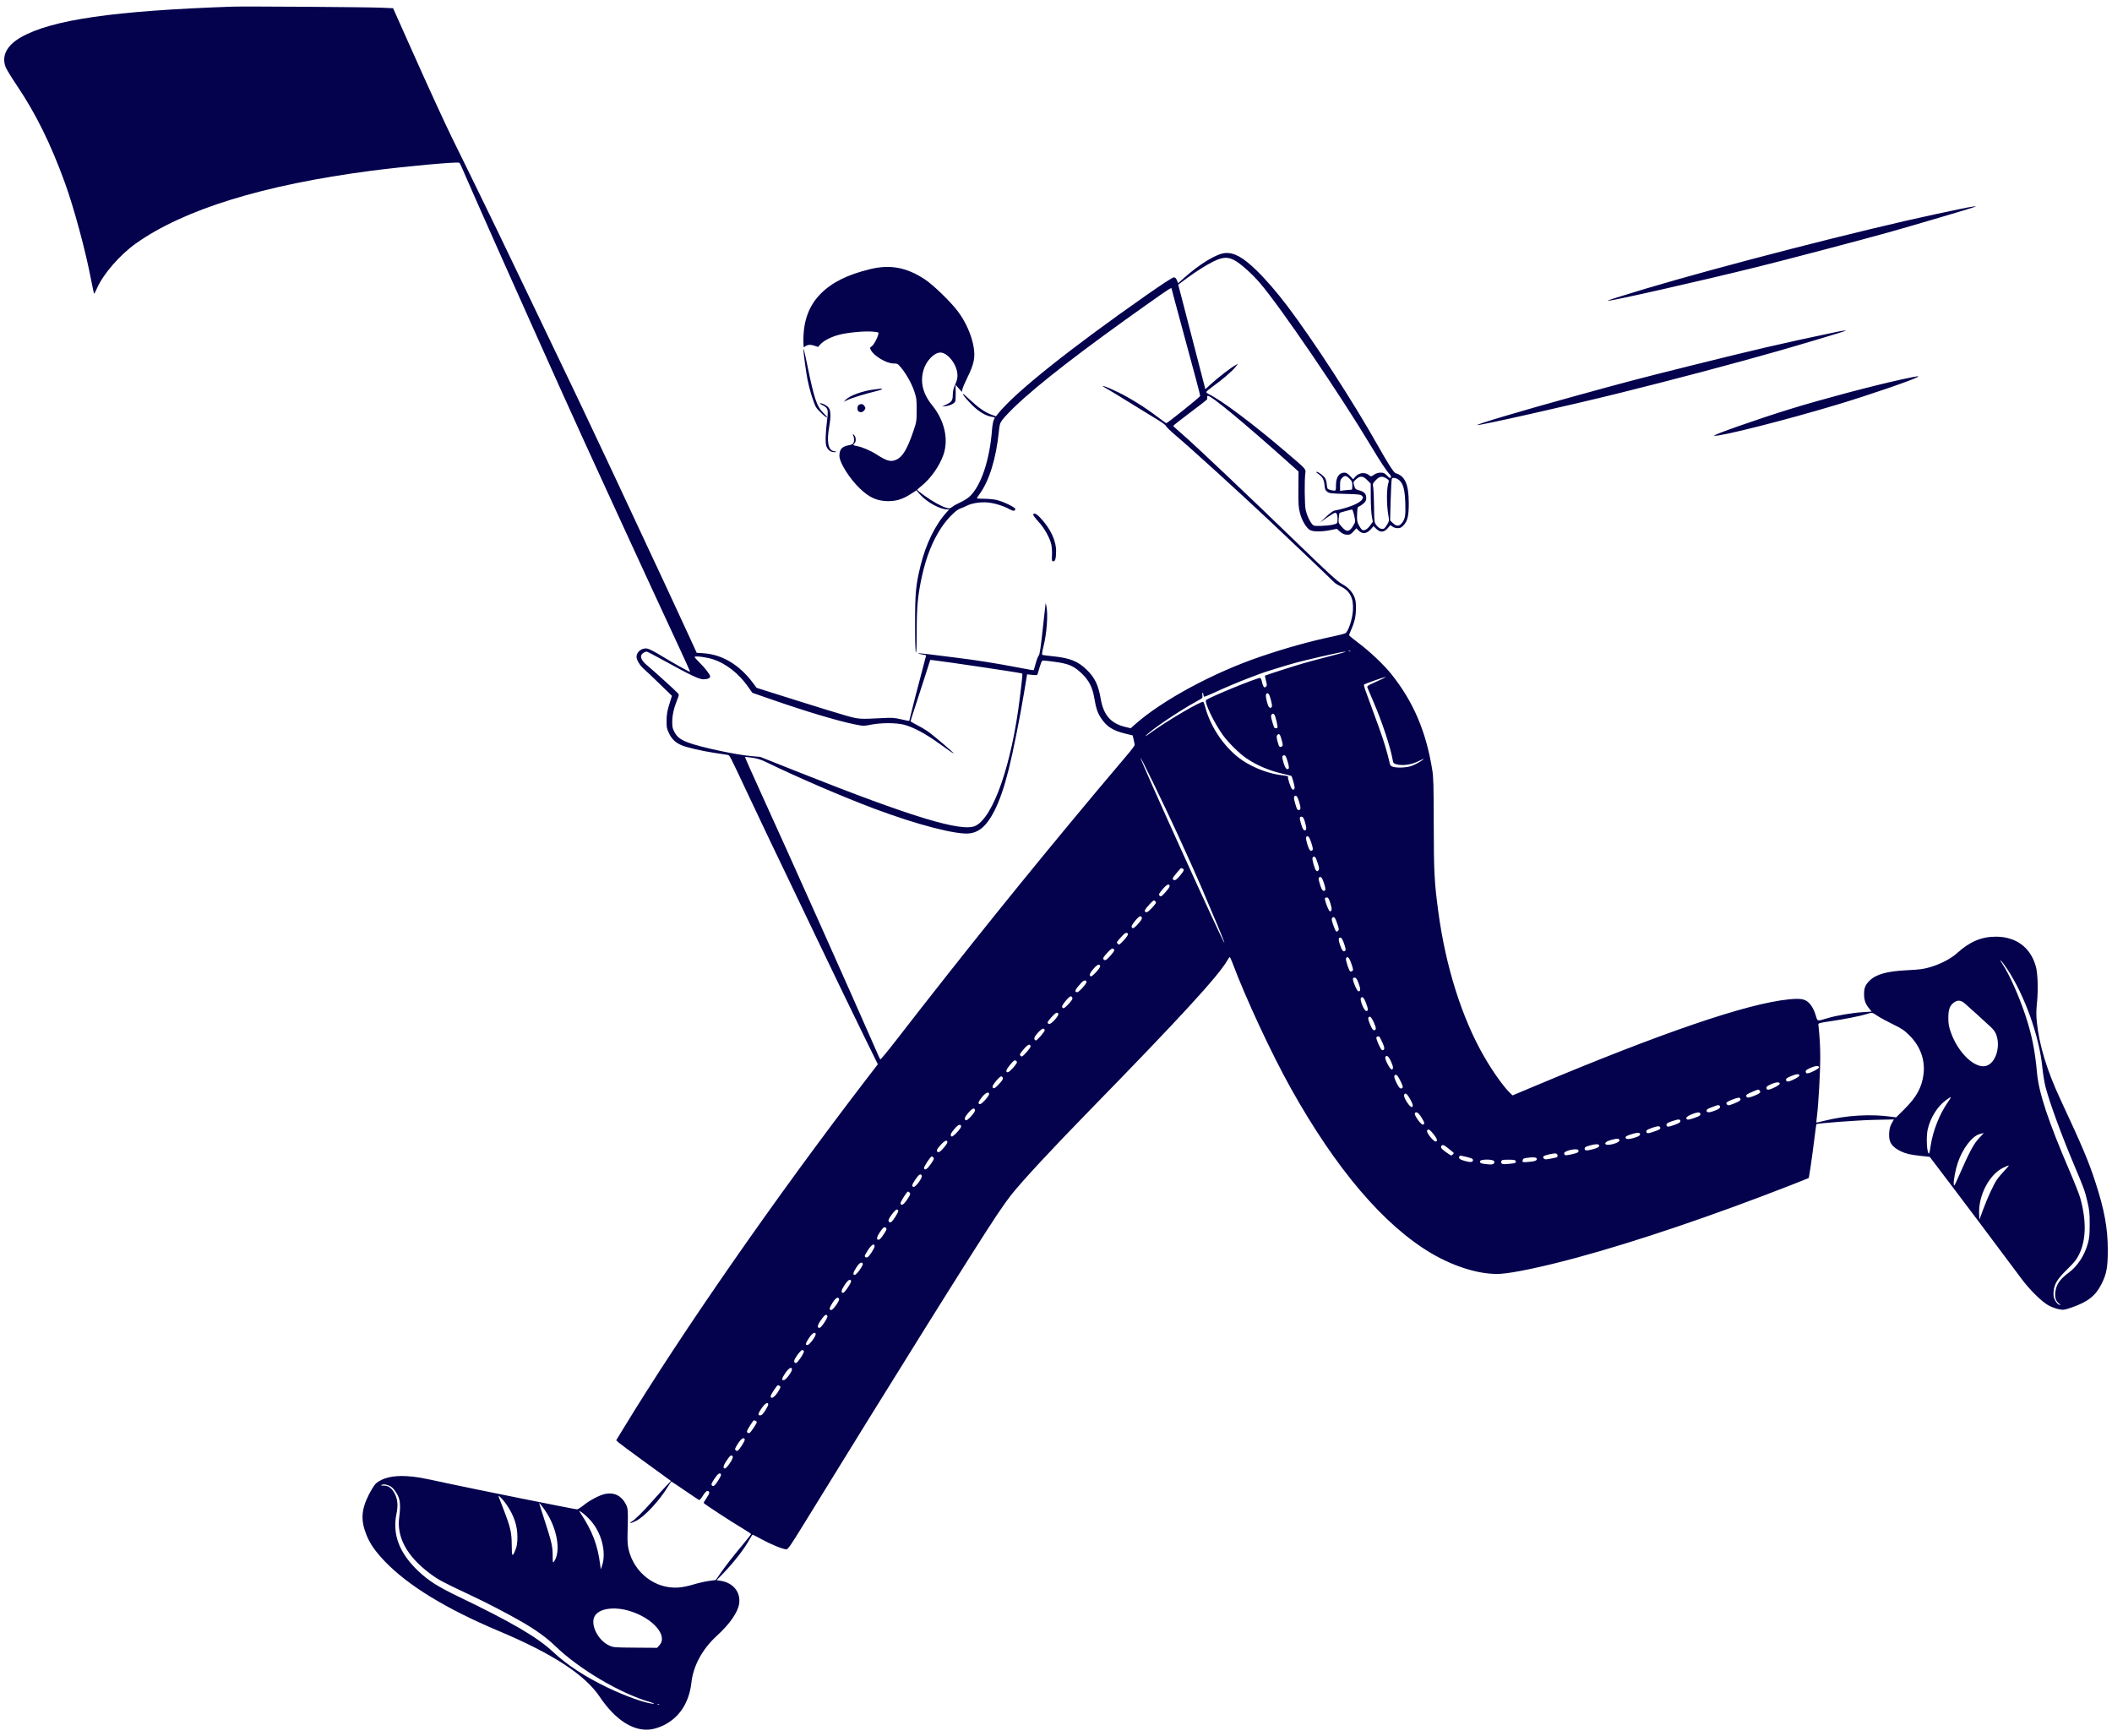 <svg width="208" height="171" viewBox="0 0 208 171" fill="none" xmlns="http://www.w3.org/2000/svg">
<path fill-rule="evenodd" clip-rule="evenodd" d="M22.889 0.655C11.226 1.058 5.074 1.949 2.063 3.669C0.66 4.471 0.129 5.514 0.56 6.621C0.642 6.831 1.127 7.624 1.638 8.382C3.525 11.182 4.984 14.134 6.385 17.986C7.277 20.439 8.424 24.677 8.96 27.501C9.109 28.286 9.25 28.929 9.274 28.929C9.298 28.929 9.423 28.688 9.552 28.392C10.162 26.993 11.803 25.102 13.374 23.985C18.1 20.628 25.916 18.211 36.53 16.823C39.869 16.387 45.042 15.914 45.228 16.029C45.269 16.054 45.357 16.206 45.424 16.367C45.651 16.911 47.879 21.955 49.215 24.946C54.746 37.333 56.524 41.276 59.447 47.636C60.179 49.229 61.185 51.419 61.682 52.504C62.94 55.25 65.608 61.024 66.905 63.808C67.502 65.092 67.979 66.154 67.965 66.168C67.925 66.209 66.248 65.273 65.065 64.549C64.454 64.176 63.897 63.893 63.729 63.87C63.199 63.798 62.688 64.203 62.688 64.695C62.688 64.996 63.044 65.578 63.42 65.892C63.572 66.019 64.254 66.665 64.936 67.328L66.177 68.532L66.007 69.067C65.706 70.013 65.651 70.312 65.647 71.025C65.644 71.656 65.669 71.777 65.905 72.257C66.176 72.807 66.538 73.146 67.12 73.397C67.621 73.613 69.144 73.967 70.342 74.146C70.985 74.242 71.584 74.335 71.674 74.352C71.864 74.388 71.866 74.393 73.525 77.929C74.753 80.545 76.516 84.245 78.338 88.027C78.87 89.133 79.624 90.708 80.012 91.527C80.4 92.345 81.052 93.703 81.46 94.544C81.869 95.385 82.539 96.779 82.95 97.642C83.361 98.504 84.318 100.472 85.075 102.013L86.453 104.816L85.3 106.318C76.392 117.926 67.221 131.115 61.372 140.728L60.686 141.854L60.942 142.082C61.083 142.208 62.05 142.928 63.091 143.683C64.133 144.439 65.232 145.237 65.534 145.459L66.084 145.861L65.608 146.352C65.347 146.622 64.75 147.277 64.283 147.808C63.357 148.861 62.514 149.696 62.218 149.853C62.115 149.908 62.051 149.974 62.076 149.999C62.101 150.024 62.351 149.932 62.631 149.794C63.475 149.379 64.928 147.818 65.791 146.398C65.952 146.134 66.102 145.917 66.123 145.917C66.144 145.917 66.749 146.32 67.467 146.812C68.184 147.305 68.808 147.721 68.852 147.738C68.896 147.755 69.037 147.604 69.164 147.402C69.467 146.922 69.596 146.799 69.74 146.855C69.923 146.925 69.884 147.094 69.577 147.549C69.422 147.779 69.295 147.991 69.295 148.019C69.295 148.087 71.977 149.842 73.102 150.511C73.578 150.794 73.968 151.053 73.968 151.088C73.968 151.122 73.614 151.575 73.181 152.094C72.157 153.324 71.427 154.262 70.912 155.009L70.496 155.613L69.795 155.709C69.409 155.761 68.731 155.917 68.288 156.055C67.819 156.201 67.21 156.325 66.831 156.352C64.553 156.516 62.471 154.936 61.911 152.62C61.817 152.228 61.786 151.799 61.804 151.107C61.865 148.704 61.857 148.567 61.622 148.118C61.198 147.309 60.47 146.954 59.607 147.134C59.046 147.251 58.094 147.75 57.476 148.249C57.202 148.471 56.907 148.653 56.821 148.653C56.618 148.653 46.464 146.612 43.997 146.076C41.405 145.512 41.022 145.445 40.047 145.384C38.723 145.302 37.672 145.55 37.028 146.097C36.894 146.211 36.58 146.709 36.322 147.216C35.574 148.69 35.514 149.734 36.092 151.178C36.444 152.054 36.97 152.808 37.914 153.79C40.208 156.175 43.942 158.455 49.126 160.637C54.411 162.862 57.595 164.933 59.046 167.09C60.634 169.452 62.462 170.598 64.186 170.313C64.482 170.264 64.982 170.101 65.297 169.951C66.893 169.19 67.869 167.71 68.094 165.711C68.28 164.052 69.174 162.407 70.595 161.11C71.884 159.933 72.679 158.783 72.797 157.922C72.952 156.798 72.189 155.87 70.962 155.69L70.575 155.633L71.168 155.02C72.304 153.843 73.318 152.534 73.849 151.561C73.973 151.333 74.097 151.147 74.126 151.147C74.155 151.147 74.575 151.364 75.06 151.629C75.965 152.124 77.142 152.598 77.456 152.593C77.601 152.591 77.9 152.158 79.08 150.24C87.877 135.939 96.003 122.929 98.162 119.688C98.648 118.957 99.307 118.034 99.626 117.636C100.758 116.221 103.607 113.152 107.282 109.388C116.248 100.205 119.995 96.124 120.879 94.578C120.978 94.405 121.083 94.263 121.112 94.263C121.142 94.263 121.264 94.525 121.384 94.846C122.667 98.278 125.204 103.731 127.102 107.136C131.55 115.115 136.295 120.69 140.985 123.447C143.314 124.815 145.898 125.577 147.799 125.456C149.075 125.374 152.051 124.742 155.299 123.862C161.18 122.268 168.741 119.707 176.408 116.71C177.338 116.347 178.111 116.039 178.124 116.027C178.168 115.987 178.455 114.035 178.661 112.372C178.773 111.469 178.874 110.723 178.885 110.715C179.012 110.625 182.981 110.329 184.526 110.295L186.521 110.251L186.306 110.635C186.146 110.919 186.081 111.169 186.053 111.596C185.997 112.481 186.294 112.945 187.204 113.39C187.685 113.625 188.158 113.734 189.151 113.84L190.047 113.935L192.003 116.509C193.66 118.691 196.353 122.278 199.133 126.006C199.932 127.077 201.129 128.242 201.789 128.591C202.053 128.731 202.49 128.889 202.759 128.941C203.224 129.032 203.284 129.024 204.007 128.777C205.605 128.232 206.384 127.622 206.967 126.459C207.472 125.45 207.587 124.82 207.586 123.067C207.584 120.975 207.247 119.14 206.369 116.443C205.688 114.349 205.088 112.93 202.894 108.222C201.585 105.413 200.825 102.908 200.598 100.654C200.528 99.963 200.532 99.532 200.615 98.719C200.741 97.487 200.69 95.88 200.504 95.201C199.987 93.317 198.556 92.248 196.553 92.252C195.145 92.254 193.992 92.742 192.763 93.854C192.125 94.432 191.096 94.965 190.024 95.273C189.437 95.442 189.021 95.496 187.848 95.554C185.825 95.653 184.759 95.951 184.11 96.6C183.696 97.014 183.583 97.298 183.583 97.923C183.583 98.523 183.727 98.904 184.136 99.389L184.338 99.63L183.487 99.685C182.406 99.754 180.88 100.012 179.995 100.275C178.901 100.599 179.011 100.629 178.805 99.947C178.687 99.555 178.513 99.207 178.305 98.943C177.873 98.397 177.459 98.297 176.174 98.425C172.064 98.835 163.719 101.685 151.087 106.993L148.969 107.882L148.762 107.69C148.13 107.105 147.029 105.566 146.15 104.038C143.969 100.247 142.372 95.187 141.649 89.778C141.26 86.864 141.21 85.912 141.202 81.188C141.195 77.283 141.175 76.564 141.051 75.797C140.444 72.038 139.192 69.108 137.041 66.411C136.302 65.484 134.918 64.171 133.784 63.321C133.277 62.94 132.862 62.6 132.862 62.565C132.862 62.529 132.948 62.306 133.052 62.068C133.417 61.242 133.538 60.705 133.539 59.906C133.541 59.282 133.507 59.066 133.358 58.731C133.137 58.236 132.729 57.822 132.154 57.509C131.732 57.278 130.693 56.327 127.787 53.509C123.087 48.953 117.588 43.746 116.412 42.74C115.939 42.335 115.549 41.977 115.546 41.945C115.543 41.913 116.274 41.336 117.171 40.664C118.069 39.991 118.831 39.402 118.864 39.355C118.898 39.307 118.911 39.205 118.892 39.127C118.873 39.048 118.904 38.986 118.963 38.986C119.325 38.986 122.652 41.748 127.207 45.83L127.885 46.437L127.873 48.163C127.862 49.663 127.882 49.972 128.025 50.526C128.221 51.287 128.679 52.045 129.047 52.221C129.38 52.381 130.193 52.377 131.012 52.212L131.663 52.081L131.88 52.282C132.183 52.565 132.404 52.665 132.726 52.665C132.948 52.665 133.063 52.6 133.292 52.346L133.581 52.027L133.819 52.265C134.193 52.639 134.627 52.571 135.052 52.073L135.268 51.82L135.539 52.081C135.937 52.465 136.304 52.448 136.665 52.027L136.935 51.712L137.134 51.864C137.25 51.953 137.465 52.018 137.646 52.019C137.901 52.021 138.008 51.968 138.228 51.736C138.624 51.317 138.743 50.813 138.742 49.572C138.74 47.697 138.383 46.88 137.446 46.602C137.266 46.549 136.712 45.685 135.667 43.831C133.222 39.494 129.363 33.55 126.748 30.096C125.75 28.777 124.637 27.492 123.737 26.62C122.402 25.326 121.533 24.85 120.643 24.924C119.804 24.993 118.155 25.995 116.611 27.373L116.029 27.892L115.91 27.606C115.82 27.391 115.742 27.32 115.597 27.32C115.476 27.32 114.474 27.971 112.914 29.062C105.375 34.339 100.01 38.619 98.328 40.7L98.082 41.005L97.627 40.835C96.99 40.597 96.348 40.148 95.475 39.329C94.888 38.778 94.757 38.685 94.88 38.903C94.966 39.056 95.326 39.476 95.68 39.836C96.356 40.521 97.065 40.953 97.67 41.05C98.02 41.106 98.013 41.095 97.866 41.384C97.805 41.504 97.73 41.927 97.699 42.325C97.469 45.336 96.6 47.903 95.464 48.927C95.282 49.091 94.894 49.333 94.601 49.465C94.308 49.596 93.948 49.795 93.799 49.907C93.548 50.096 93.505 50.103 93.195 50.013C92.697 49.867 91.805 49.369 91.02 48.797C90.636 48.518 90.325 48.269 90.327 48.244C90.329 48.219 90.512 48.054 90.733 47.877C91.65 47.143 92.522 45.911 92.91 44.8C93.444 43.27 93.023 41.414 91.802 39.912C90.872 38.767 90.594 37.597 90.967 36.392C91.239 35.511 92.015 34.722 92.61 34.722C93.343 34.722 94.258 35.912 94.295 36.911C94.307 37.232 94.253 37.466 94.076 37.859C93.905 38.239 93.84 38.514 93.835 38.872C93.826 39.454 93.739 39.584 93.183 39.847L92.78 40.037L93.111 40.004C93.558 39.959 94.01 39.733 94.08 39.522C94.111 39.426 94.13 39.023 94.122 38.624L94.107 37.9L94.419 38.249L94.731 38.599L94.784 38.33C94.813 38.182 95.034 37.663 95.276 37.176C95.938 35.84 96.067 35.182 95.878 34.113C95.676 32.978 95.091 31.668 94.339 30.671C93.603 29.695 91.891 28.038 91.055 27.494C89.259 26.323 87.656 26.029 85.688 26.509C83.45 27.056 81.938 27.809 80.821 28.934C79.687 30.075 79.124 31.575 79.124 33.454C79.124 34.219 79.132 34.257 79.265 34.142C79.494 33.943 79.803 33.911 80.2 34.047L80.572 34.173L80.766 33.945C81.068 33.589 81.755 33.221 82.534 32.997C83.38 32.754 85.199 32.58 86.002 32.666C86.544 32.724 86.549 32.727 86.497 32.936C86.392 33.355 86.044 33.985 85.848 34.113C85.658 34.237 85.654 34.256 85.768 34.475C86.078 35.074 87.305 35.799 88.009 35.799C88.378 35.799 88.419 35.821 88.725 36.187C89.251 36.814 89.799 37.795 90.049 38.558C90.263 39.208 90.282 39.363 90.278 40.394C90.274 41.495 90.267 41.543 89.946 42.486C89.341 44.268 88.868 45.037 88.222 45.295C87.692 45.507 87.343 45.407 86.311 44.749C85.709 44.365 84.858 44.005 84.363 43.926C84.014 43.87 83.969 43.81 84.159 43.653C84.308 43.53 84.313 43.099 84.168 42.909C84.024 42.719 83.932 42.73 84.036 42.924C84.14 43.119 84.143 43.458 84.041 43.648C83.995 43.734 83.828 43.814 83.63 43.846C82.928 43.958 82.669 44.24 82.669 44.892C82.669 45.557 83.656 47.129 84.697 48.122C85.582 48.967 86.289 49.304 87.271 49.351C88.163 49.394 88.836 49.204 89.664 48.674L90.255 48.297L90.613 48.706C91.26 49.445 92.582 50.17 93.28 50.17H93.484L93.211 50.472C92.096 51.705 91.176 53.597 90.654 55.734C90.193 57.619 90.122 58.375 90.122 61.41C90.121 63.139 90.151 64.192 90.202 64.243C90.256 64.296 90.283 63.593 90.283 62.134C90.284 59.722 90.392 58.608 90.804 56.728C91.222 54.826 91.853 53.249 92.716 51.951C93.288 51.092 94.152 50.221 94.569 50.086C94.737 50.031 95.038 49.903 95.237 49.8C95.715 49.555 96.59 49.422 97.292 49.489C97.942 49.55 98.89 49.844 99.399 50.142C99.763 50.355 99.991 50.35 99.991 50.129C99.991 49.972 98.859 49.42 98.181 49.247C97.917 49.18 97.364 49.124 96.953 49.124C96.541 49.124 96.204 49.102 96.204 49.075C96.204 49.047 96.327 48.857 96.476 48.652C97.426 47.352 98.108 45.141 98.371 42.504C98.443 41.788 98.476 41.681 98.738 41.325C98.896 41.111 99.441 40.535 99.95 40.047C102.255 37.834 106.575 34.494 113.092 29.888C115.103 28.467 115.379 28.288 115.379 28.408C115.379 28.441 115.799 30.011 116.312 31.897C117.777 37.283 118.199 38.871 118.199 38.999C118.199 39.092 114.972 41.682 114.857 41.682C114.842 41.682 114.437 41.386 113.956 41.024C112.705 40.082 111.309 39.212 110.102 38.621C108.962 38.063 108.079 37.783 108.962 38.259C109.221 38.399 110.29 39.049 111.338 39.702C112.386 40.356 113.595 41.099 114.025 41.354C114.467 41.616 114.816 41.878 114.83 41.958C114.844 42.035 115.327 42.497 115.903 42.984C117.353 44.209 122.011 48.448 125.126 51.377C127.43 53.545 131.198 57.135 131.369 57.326C131.457 57.424 131.724 57.597 131.964 57.71C132.941 58.172 133.314 58.867 133.244 60.099C133.195 60.959 132.801 62.173 132.51 62.356C132.416 62.415 131.867 62.561 131.291 62.68C129.153 63.12 126.619 63.825 124.12 64.677C119.471 66.262 114.459 68.972 111.777 71.35L111.359 71.721L110.87 71.607C109.414 71.268 108.683 70.444 108.404 68.825C108.168 67.46 107.831 66.756 107.044 65.981C106.184 65.133 105.365 64.802 103.731 64.64C103.179 64.585 102.692 64.519 102.649 64.492C102.6 64.462 102.645 64.15 102.765 63.676C103.091 62.391 103.228 60.532 103.057 59.705C103.02 59.528 102.984 59.401 102.976 59.423C102.969 59.445 102.842 60.578 102.696 61.94C102.496 63.79 102.397 64.451 102.303 64.555C102.233 64.632 102.097 64.984 102.001 65.338C101.904 65.691 101.815 65.993 101.801 66.007C101.788 66.022 101.112 65.905 100.3 65.748C98.161 65.335 96.159 65.016 94.23 64.781C93.3 64.667 92.075 64.514 91.509 64.441C90.944 64.368 90.461 64.327 90.437 64.352C90.413 64.376 90.577 64.42 90.801 64.451C91.025 64.482 91.209 64.531 91.208 64.56C91.207 64.589 90.94 65.609 90.615 66.826C90.289 68.042 89.92 69.473 89.794 70.004C89.668 70.535 89.557 70.981 89.547 70.996C89.537 71.012 89.182 70.944 88.756 70.845C88.062 70.685 87.866 70.673 86.837 70.727C84.687 70.84 84.581 70.833 83.384 70.501C82.781 70.333 80.538 69.644 78.401 68.97L74.516 67.745L74.158 67.265C72.823 65.478 71.145 64.468 69.296 64.339L68.612 64.291L67.82 62.561C66.867 60.478 64.42 55.223 62.707 51.578C62.02 50.118 61.268 48.507 61.036 47.998C60.803 47.489 60.242 46.294 59.789 45.343C59.336 44.391 58.61 42.852 58.176 41.923C57.742 40.994 57.108 39.654 56.766 38.946C56.425 38.238 55.61 36.536 54.956 35.165C54.301 33.793 52.904 30.878 51.851 28.688C50.798 26.497 49.511 23.818 48.991 22.733C48.471 21.649 47.476 19.604 46.781 18.188C46.086 16.771 45.029 14.617 44.433 13.4C43.837 12.183 42.306 8.852 41.031 5.998L38.713 0.808L37.468 0.756C36.066 0.697 24.071 0.614 22.889 0.655ZM193.125 20.564C192.527 20.691 191.421 20.926 190.668 21.085C183.617 22.58 169.409 26.232 161.987 28.457C159.526 29.195 158.305 29.584 158.341 29.62C158.442 29.721 167.507 27.669 173.145 26.27C175.973 25.569 183.367 23.621 185.991 22.886C188.229 22.26 194.186 20.501 194.535 20.364C194.796 20.262 194.061 20.366 193.125 20.564ZM121.581 25.636C122.166 25.947 123.335 26.992 124.094 27.883C126.132 30.274 131.95 38.811 134.957 43.822C135.955 45.484 136.521 46.344 136.859 46.711C136.988 46.852 137.022 46.949 136.972 47.03C136.913 47.125 136.844 47.09 136.609 46.848C136.362 46.595 136.266 46.55 135.971 46.55C135.731 46.55 135.53 46.613 135.321 46.755C135.043 46.943 135.007 46.949 134.878 46.833C134.479 46.472 133.833 46.531 133.47 46.962L133.267 47.203L132.956 46.876C132.73 46.639 132.58 46.55 132.409 46.55C131.877 46.55 131.573 47.003 131.573 47.793C131.573 48.292 131.563 48.32 131.383 48.32C131.279 48.32 131.084 48.282 130.95 48.235C130.725 48.157 130.703 48.114 130.669 47.708C130.647 47.441 130.569 47.181 130.471 47.049C130.28 46.791 129.827 46.469 129.656 46.469C129.589 46.469 129.655 46.551 129.801 46.65C130.236 46.946 130.4 47.233 130.445 47.774C130.479 48.193 130.518 48.288 130.712 48.432C130.919 48.586 131.077 48.605 132.462 48.642C133.779 48.676 134.004 48.701 134.127 48.825C134.258 48.955 134.26 48.986 134.147 49.187C133.936 49.563 132.737 50.046 131.409 50.288C131.297 50.309 130.935 50.581 130.604 50.892L130.002 51.46L130.686 50.977C131.063 50.712 131.433 50.494 131.509 50.494C131.666 50.492 131.762 50.861 131.72 51.301C131.695 51.562 131.672 51.58 131.25 51.678C131.007 51.734 130.485 51.786 130.091 51.795C129.421 51.809 129.365 51.797 129.217 51.614C128.951 51.286 128.697 50.719 128.588 50.211C128.482 49.712 128.459 47.321 128.554 46.62C128.613 46.182 128.697 46.275 126.618 44.494C123.44 41.772 120.281 39.404 119.045 38.817C118.912 38.754 118.803 38.662 118.803 38.611C118.803 38.561 119.093 38.313 119.447 38.06C120.335 37.426 121.327 36.576 121.652 36.172L121.923 35.835L121.675 35.963C121.299 36.157 119.924 37.216 119.28 37.807L118.709 38.331L117.81 34.857C117.316 32.946 116.715 30.629 116.474 29.708L116.036 28.034L116.831 27.443C117.268 27.118 117.945 26.655 118.335 26.415C120.089 25.331 120.723 25.179 121.581 25.636ZM180.718 32.723C175.397 33.842 173.012 34.395 166.377 36.049C161.382 37.294 160.199 37.605 154.897 39.068C149.811 40.472 145.322 41.807 145.493 41.864C145.697 41.931 154.663 39.912 159.564 38.694C164.901 37.368 170.853 35.79 175.176 34.555C177.398 33.92 181.715 32.627 181.758 32.584C181.825 32.517 181.475 32.564 180.718 32.723ZM79.124 34.448C79.124 34.754 79.397 36.745 79.53 37.406C79.727 38.389 80.109 39.628 80.354 40.084C80.52 40.391 81.46 41.255 81.46 41.1C81.46 41.063 81.28 40.855 81.06 40.639C80.441 40.029 80.181 39.25 79.521 36.032C79.235 34.635 79.124 34.192 79.124 34.448ZM187.244 37.377C184.367 38.008 179.491 39.304 176.327 40.278C173.211 41.237 168.576 42.865 168.823 42.914C169.366 43.023 175.891 41.37 181 39.831C184.033 38.917 188.302 37.452 188.835 37.143C188.965 37.067 188.963 37.06 188.815 37.064C188.727 37.066 188.02 37.206 187.244 37.377ZM86.138 38.352C84.97 38.488 83.654 38.965 83.273 39.391L83.112 39.571L83.445 39.403C83.819 39.213 85.287 38.759 86.234 38.539C86.577 38.459 86.858 38.364 86.858 38.328C86.858 38.292 86.831 38.267 86.798 38.273C86.765 38.278 86.468 38.314 86.138 38.352ZM80.962 39.883C81.542 40.169 81.59 40.306 81.465 41.309C81.304 42.595 81.27 43.56 81.373 43.904C81.491 44.298 81.801 44.54 82.176 44.532C82.478 44.525 82.462 44.506 82.082 44.422C81.555 44.306 81.409 43.479 81.662 42.044C81.84 41.033 81.823 40.427 81.608 40.154C81.429 39.927 81.014 39.711 80.758 39.711C80.679 39.711 80.771 39.788 80.962 39.883ZM84.582 39.878C84.42 39.972 84.393 40.354 84.538 40.499C84.701 40.661 84.992 40.61 85.134 40.394C85.256 40.208 85.256 40.178 85.134 39.992C84.994 39.78 84.815 39.742 84.582 39.878ZM132.91 47.145C133.15 47.385 133.184 47.469 133.184 47.829C133.184 48.201 133.167 48.239 133.003 48.24C132.903 48.24 132.631 48.264 132.399 48.291L131.976 48.342V47.804C131.976 47.34 132.003 47.239 132.173 47.069C132.438 46.805 132.584 46.82 132.91 47.145ZM134.662 47.294L134.997 47.636L135 48.963C135.001 49.694 135.048 50.537 135.103 50.837L135.204 51.383L134.953 51.732C134.667 52.13 134.373 52.3 134.164 52.189C134.088 52.148 133.936 51.94 133.827 51.726C133.651 51.383 133.63 51.253 133.653 50.636C133.676 50.02 133.698 49.93 133.84 49.885C133.928 49.857 134.125 49.725 134.277 49.592C134.501 49.395 134.554 49.291 134.554 49.044C134.554 48.644 134.363 48.435 133.87 48.296C133.495 48.191 133.461 48.159 133.364 47.829C133.261 47.475 133.261 47.474 133.543 47.213C133.95 46.837 134.236 46.858 134.662 47.294ZM136.543 47.122C136.729 47.237 136.804 47.334 136.772 47.418C136.551 47.99 136.534 49.619 136.735 50.773C136.819 51.257 136.813 51.313 136.636 51.628C136.532 51.814 136.389 52.002 136.318 52.045C136.112 52.173 135.8 52.045 135.564 51.736C135.345 51.45 135.344 51.444 135.324 49.945C135.313 49.117 135.276 48.256 135.242 48.032C135.18 47.631 135.186 47.615 135.498 47.287C135.868 46.899 136.117 46.859 136.543 47.122ZM137.873 47.359C138.217 47.723 138.357 48.305 138.401 49.558C138.444 50.788 138.381 51.14 138.049 51.535C137.78 51.854 137.525 51.849 137.178 51.518L136.905 51.257L136.96 49.245C136.99 48.139 137.043 47.189 137.077 47.136C137.176 46.977 137.633 47.105 137.873 47.359ZM133.368 50.775C133.496 51.367 133.496 51.386 133.328 51.68C132.91 52.413 132.642 52.458 132.138 51.88C131.809 51.504 131.804 51.491 131.849 51.022C131.875 50.76 131.908 50.532 131.924 50.516C131.955 50.486 133 50.2 133.15 50.181C133.197 50.175 133.295 50.443 133.368 50.775ZM101.763 50.701C101.763 50.772 101.995 51.08 102.278 51.386C102.845 51.997 103.378 52.942 103.534 53.612C103.589 53.846 103.621 54.317 103.605 54.658C103.578 55.234 103.588 55.279 103.736 55.279C103.923 55.279 103.995 55.035 104.01 54.351C104.033 53.267 103.458 52.042 102.417 50.955C102.05 50.572 101.763 50.46 101.763 50.701ZM133.001 64.138C132.974 64.165 132.905 64.168 132.847 64.145C132.782 64.119 132.802 64.1 132.895 64.096C132.98 64.093 133.028 64.112 133.001 64.138ZM65.549 65.147C68.04 66.52 68.854 66.903 69.28 66.905C69.687 66.906 69.939 66.793 69.939 66.609C69.939 66.439 69.422 65.775 68.856 65.219C68.61 64.977 68.409 64.746 68.409 64.704C68.409 64.572 69.599 64.724 70.245 64.939C71.504 65.358 72.74 66.321 73.634 67.582L74.096 68.234L75.902 68.861C79.414 70.082 82.471 70.997 84.196 71.345C85.031 71.514 85.046 71.514 85.808 71.367C86.791 71.177 88.215 71.177 88.993 71.366C89.917 71.591 91.2 72.28 92.607 73.307C93.309 73.819 93.899 74.223 93.918 74.204C93.969 74.153 91.87 72.368 91.32 71.996C91.059 71.819 90.584 71.543 90.262 71.381C89.941 71.22 89.678 71.061 89.678 71.028C89.678 70.996 89.875 70.372 90.117 69.642C90.358 68.911 90.793 67.566 91.085 66.652L91.615 64.991L91.956 65.029C93.103 65.157 100.292 66.227 100.577 66.312C100.739 66.361 100.752 66.145 100.428 68.797C99.64 75.245 97.844 80.431 96.091 81.325C94.779 81.993 89.829 80.491 78.511 75.99L74.877 74.545L73.98 74.467C72.459 74.333 68.985 73.588 67.78 73.136C67.032 72.855 66.696 72.601 66.431 72.115C66.238 71.76 66.204 71.607 66.206 71.092C66.209 70.432 66.359 69.758 66.684 68.946C66.888 68.437 66.89 68.42 66.745 68.258C66.528 68.016 64.244 65.946 63.797 65.587C63.269 65.161 63.043 64.783 63.161 64.524C63.242 64.346 63.483 64.189 63.696 64.175C63.741 64.173 64.575 64.61 65.549 65.147ZM131.009 64.619C130.056 64.862 128.842 65.188 128.31 65.343C127.369 65.618 124.629 66.5 124.579 66.545C124.565 66.557 124.609 66.779 124.677 67.038C124.787 67.46 124.788 67.521 124.677 67.63C124.567 67.738 124.542 67.735 124.443 67.603C124.383 67.521 124.309 67.31 124.279 67.134C124.249 66.958 124.173 66.794 124.108 66.77C123.917 66.696 119.08 68.676 118.786 68.948C118.582 69.137 119.552 71.166 120.438 72.4C120.963 73.132 122.061 74.215 122.751 74.683C123.787 75.385 125.008 75.904 126.325 76.203C126.785 76.307 127.176 76.408 127.195 76.427C127.214 76.445 127.303 76.722 127.394 77.043C127.563 77.639 127.528 77.841 127.273 77.743C127.145 77.694 126.781 76.607 126.854 76.49C126.877 76.453 126.662 76.398 126.377 76.369C125.056 76.234 123.538 75.676 122.373 74.897C120.722 73.793 119.267 71.73 118.717 69.71C118.64 69.429 118.55 69.168 118.516 69.129C118.371 68.966 114.73 71.11 113.163 72.281C112.897 72.48 112.752 72.56 112.841 72.46C113.33 71.904 116.15 69.999 117.866 69.064C118.451 68.745 118.458 68.737 118.414 68.465C118.388 68.302 118.4 68.209 118.445 68.237C118.487 68.262 118.521 68.347 118.521 68.426C118.521 68.504 118.542 68.59 118.569 68.616C118.595 68.642 118.966 68.501 119.394 68.302C120.566 67.758 122.165 67.082 123.113 66.731C123.579 66.559 124.032 66.389 124.12 66.352C124.491 66.201 126.694 65.521 127.661 65.259C128.567 65.014 131.559 64.323 132.137 64.226C132.909 64.096 132.494 64.241 131.009 64.619ZM103.823 65.174C105.246 65.365 105.727 65.57 106.533 66.329C107.229 66.985 107.59 67.685 107.765 68.716C107.947 69.787 108.09 70.21 108.454 70.755C108.999 71.569 109.61 71.956 110.821 72.252L111.552 72.431L111.645 72.827C111.696 73.044 111.741 73.284 111.746 73.359C111.75 73.434 111.416 73.887 111.003 74.365C110.591 74.843 109.238 76.447 107.998 77.929C101.021 86.269 95.023 93.722 88.229 102.49C87.415 103.542 86.723 104.375 86.692 104.341C86.661 104.307 86.414 103.766 86.144 103.137C85.538 101.731 82.735 95.418 80.632 90.722C77.679 84.129 76.678 81.907 75.011 78.251C74.094 76.237 73.356 74.575 73.373 74.557C73.389 74.538 73.713 74.57 74.092 74.626C74.607 74.703 74.969 74.82 75.523 75.09C78.528 76.555 82.955 78.461 86.111 79.647C90.306 81.224 94.246 82.244 95.502 82.077C96.475 81.948 97.2 81.291 97.919 79.886C98.445 78.86 98.887 77.581 99.348 75.753C99.756 74.133 100.441 70.709 100.85 68.246L101.153 66.414L101.652 66.467C102.094 66.515 102.155 66.504 102.193 66.371C102.57 65.084 102.583 65.055 102.763 65.055C102.861 65.055 103.338 65.109 103.823 65.174ZM136.205 66.831C136.028 66.917 135.598 67.115 135.25 67.271C134.748 67.495 134.626 67.582 134.66 67.692C134.685 67.769 134.957 68.413 135.266 69.125C136.111 71.074 136.958 73.638 137.168 74.889C137.212 75.149 137.257 75.198 137.518 75.27C138.16 75.449 139.047 75.312 139.807 74.918C140.019 74.808 140.193 74.733 140.193 74.751C140.193 74.845 139.405 75.304 139.011 75.439C138.506 75.613 137.553 75.65 137.153 75.511C136.938 75.436 136.899 75.371 136.819 74.967C136.769 74.715 136.583 74.025 136.404 73.435C136.128 72.521 135.798 71.592 134.451 67.934C134.358 67.68 134.307 67.447 134.338 67.416C134.404 67.35 136.326 66.675 136.447 66.675C136.491 66.674 136.383 66.745 136.205 66.831ZM125.162 68.936C125.285 69.406 125.302 69.58 125.231 69.65C125.052 69.829 124.905 69.651 124.766 69.085C124.616 68.472 124.643 68.246 124.862 68.288C124.96 68.307 125.048 68.496 125.162 68.936ZM125.509 70.386C125.62 70.529 125.866 71.566 125.809 71.657C125.747 71.759 125.553 71.754 125.488 71.65C125.46 71.605 125.368 71.327 125.284 71.033C125.171 70.638 125.154 70.471 125.22 70.392C125.33 70.259 125.408 70.257 125.509 70.386ZM126.081 72.438C126.121 72.515 126.202 72.771 126.261 73.006C126.354 73.374 126.353 73.444 126.252 73.508C126.029 73.648 125.966 73.582 125.825 73.054C125.716 72.645 125.705 72.498 125.778 72.41C125.904 72.259 125.993 72.267 126.081 72.438ZM126.812 75.003C126.941 75.447 126.966 75.642 126.903 75.705C126.741 75.867 126.554 75.643 126.402 75.108C126.24 74.536 126.256 74.389 126.482 74.389C126.601 74.389 126.671 74.519 126.812 75.003ZM115.936 82.073C116.793 83.931 117.873 86.339 118.338 87.423C119.727 90.668 120.623 92.834 120.59 92.867C120.499 92.958 112.297 74.875 112.323 74.64C112.337 74.511 114.539 79.042 115.936 82.073ZM127.952 78.991C128.126 79.575 128.116 79.779 127.914 79.779C127.758 79.779 127.72 79.71 127.54 79.079C127.431 78.699 127.411 78.515 127.471 78.443C127.63 78.252 127.784 78.427 127.952 78.991ZM128.533 81.001C128.703 81.572 128.679 81.82 128.457 81.777C128.368 81.76 128.264 81.558 128.149 81.184C127.956 80.552 127.968 80.403 128.209 80.439C128.335 80.458 128.41 80.587 128.533 81.001ZM129.147 83.018C129.298 83.483 129.326 83.664 129.258 83.733C129.082 83.908 128.922 83.726 128.752 83.156C128.57 82.546 128.586 82.326 128.808 82.368C128.899 82.386 129.012 82.602 129.147 83.018ZM129.623 84.587C129.924 85.385 129.966 85.603 129.841 85.727C129.735 85.834 129.706 85.834 129.612 85.731C129.463 85.567 129.204 84.647 129.263 84.492C129.34 84.293 129.531 84.344 129.623 84.587ZM116.46 85.541C116.665 85.62 116.611 85.768 116.205 86.251C115.946 86.559 115.773 86.698 115.667 86.682C115.398 86.642 115.442 86.495 115.872 85.986C116.102 85.715 116.3 85.492 116.312 85.492C116.323 85.492 116.39 85.514 116.46 85.541ZM130.388 86.97C130.592 87.575 130.575 87.783 130.327 87.733C130.234 87.714 130.128 87.517 130.008 87.139C129.812 86.521 129.818 86.377 130.041 86.377C130.152 86.377 130.237 86.522 130.388 86.97ZM115.198 87.263C115.21 87.329 115.023 87.6 114.783 87.866C114.379 88.312 114.335 88.339 114.212 88.219C114.088 88.099 114.108 88.053 114.493 87.591C114.898 87.105 115.147 86.989 115.198 87.263ZM131.017 88.942C131.198 89.505 131.186 89.757 130.978 89.757C130.854 89.757 130.414 88.583 130.492 88.458C130.515 88.42 130.603 88.389 130.687 88.389C130.803 88.389 130.88 88.517 131.017 88.942ZM113.848 88.887C113.848 89.034 113.09 89.837 112.951 89.837C112.602 89.837 112.687 89.62 113.281 88.986C113.554 88.695 113.644 88.642 113.735 88.717C113.797 88.769 113.848 88.845 113.848 88.887ZM112.448 90.356C112.499 90.49 112.386 90.67 111.959 91.13C111.653 91.46 111.492 91.5 111.445 91.258C111.414 91.098 112.126 90.239 112.289 90.239C112.352 90.239 112.423 90.292 112.448 90.356ZM131.471 90.42C131.515 90.476 131.628 90.755 131.723 91.041C131.877 91.502 131.882 91.574 131.775 91.681C131.61 91.846 131.532 91.749 131.298 91.082C131.159 90.683 131.127 90.493 131.186 90.421C131.292 90.293 131.371 90.293 131.471 90.42ZM111.09 92.013C111.103 92.08 110.914 92.35 110.669 92.613C110.25 93.063 110.216 93.083 110.087 92.954C109.937 92.804 109.922 92.829 110.582 92.108C110.829 91.837 111.049 91.796 111.09 92.013ZM132.376 92.953C132.528 93.393 132.553 93.556 132.483 93.627C132.316 93.794 132.177 93.648 131.985 93.105C131.786 92.543 131.803 92.302 132.036 92.346C132.13 92.363 132.243 92.563 132.376 92.953ZM109.739 93.584C109.739 93.732 109.091 94.479 108.903 94.547C108.72 94.613 108.593 94.443 108.694 94.267C108.733 94.198 108.926 93.969 109.123 93.759C109.366 93.5 109.523 93.392 109.61 93.425C109.681 93.453 109.739 93.524 109.739 93.584ZM132.893 94.443C132.956 94.543 133.073 94.835 133.153 95.092C133.278 95.498 133.282 95.57 133.18 95.634C133.116 95.675 133.028 95.697 132.985 95.683C132.863 95.645 132.503 94.553 132.562 94.399C132.635 94.211 132.755 94.228 132.893 94.443ZM197.686 95.445C199.407 98.056 200.833 102.04 201.135 105.084C201.201 105.748 201.345 106.635 201.455 107.055C201.874 108.653 203.012 111.757 204.292 114.793C205.257 117.08 205.326 117.273 205.58 118.36C205.777 119.202 205.806 119.485 205.803 120.573C205.802 121.585 205.769 121.936 205.632 122.435C205.3 123.644 204.604 124.709 203.724 125.354C202.862 125.986 202.492 126.535 202.413 127.298C202.362 127.797 202.479 128.147 202.775 128.38C202.993 128.551 202.958 128.589 202.708 128.455C202.622 128.409 202.475 128.221 202.381 128.037C202.244 127.768 202.218 127.606 202.249 127.213C202.31 126.458 202.597 125.987 203.596 125.006C204.307 124.307 204.517 124.044 204.758 123.55C205.455 122.118 205.494 120.247 204.875 117.998C204.784 117.666 204.336 116.525 203.88 115.463C201.713 110.413 200.788 107.635 200.613 105.647C200.419 103.461 200.091 101.846 199.45 99.935C198.807 98.016 197.866 95.921 197.21 94.946C197.003 94.638 196.951 94.521 197.068 94.624C197.168 94.712 197.446 95.082 197.686 95.445ZM108.351 95.152C108.385 95.325 107.541 96.238 107.418 96.163C107.244 96.055 107.318 95.854 107.694 95.413C108.06 94.987 108.301 94.891 108.351 95.152ZM133.807 96.856C134.017 97.423 134.005 97.672 133.771 97.627C133.623 97.598 133.186 96.548 133.247 96.366C133.266 96.31 133.354 96.276 133.444 96.289C133.564 96.308 133.66 96.458 133.807 96.856ZM107 96.731C107 96.904 106.257 97.72 106.098 97.721C105.758 97.724 105.876 97.451 106.505 96.777C106.75 96.514 107 96.49 107 96.731ZM105.599 98.24C105.657 98.391 105.582 98.516 105.159 98.966C104.807 99.341 104.646 99.392 104.597 99.145C104.567 98.99 105.288 98.124 105.447 98.124C105.506 98.124 105.575 98.177 105.599 98.24ZM134.522 98.758C134.757 99.382 134.767 99.573 134.564 99.573C134.342 99.573 133.897 98.499 134.03 98.285C134.151 98.09 134.339 98.27 134.522 98.758ZM193.504 98.83C193.81 99.09 195.394 100.526 196.033 101.123C196.372 101.439 196.519 101.65 196.625 101.971C197.026 103.179 196.514 104.707 195.618 104.974C194.53 105.3 192.848 103.713 192.133 101.686C191.928 101.105 191.884 100.853 191.881 100.257C191.876 99.405 192.032 99.002 192.481 98.703C192.825 98.474 193.129 98.512 193.504 98.83ZM104.231 99.852C104.3 100.032 103.55 100.874 103.348 100.844C103.075 100.803 103.114 100.672 103.541 100.193C103.955 99.729 104.147 99.635 104.231 99.852ZM184.897 100.048C185.152 100.221 185.828 100.59 186.4 100.867C187.308 101.308 187.519 101.45 188.055 101.981C189.125 103.04 189.619 104.419 189.434 105.827C189.265 107.11 188.753 108.043 187.575 109.217L186.738 110.051L186.367 109.998C184.262 109.694 181.836 109.836 179.631 110.394C179.232 110.495 178.897 110.57 178.886 110.56C178.875 110.551 178.902 110.256 178.946 109.905C179.09 108.746 179.268 105.598 179.268 104.204C179.268 103.064 179.22 102.223 179.083 100.908C179.068 100.771 179.193 100.737 180.315 100.574C181.659 100.378 183.275 100.056 183.86 99.867C184.377 99.7 184.385 99.701 184.897 100.048ZM135.288 100.667C135.551 101.246 135.561 101.463 135.325 101.463C135.213 101.463 135.111 101.318 134.938 100.912C134.698 100.346 134.693 100.136 134.919 100.136C134.999 100.136 135.138 100.335 135.288 100.667ZM102.891 101.463C102.891 101.611 102.152 102.469 102.025 102.469C101.856 102.469 101.815 102.242 101.95 102.046C102.233 101.634 102.643 101.265 102.765 101.312C102.835 101.338 102.891 101.406 102.891 101.463ZM135.898 102.167C135.934 102.223 136.061 102.485 136.18 102.749C136.395 103.23 136.379 103.435 136.126 103.435C136 103.435 135.496 102.326 135.554 102.177C135.607 102.039 135.812 102.034 135.898 102.167ZM101.503 103.037C101.516 103.105 101.329 103.377 101.088 103.64C100.682 104.082 100.639 104.109 100.515 103.989C100.391 103.869 100.412 103.823 100.797 103.361C101.204 102.873 101.45 102.76 101.503 103.037ZM136.981 104.518C137.234 105.057 137.257 105.325 137.05 105.325C136.891 105.325 136.363 104.308 136.431 104.132C136.536 103.857 136.738 103.998 136.981 104.518ZM100.152 104.615C100.152 104.796 99.415 105.607 99.25 105.607C99.011 105.607 99.081 105.351 99.436 104.922C99.618 104.701 99.805 104.497 99.851 104.468C99.974 104.391 100.152 104.479 100.152 104.615ZM179.147 105.124C179.147 105.252 178.335 105.678 178.034 105.71C177.91 105.722 177.852 105.678 177.835 105.561C177.815 105.427 177.902 105.353 178.277 105.184C178.786 104.956 179.147 104.931 179.147 105.124ZM177.214 105.929C177.214 106.059 176.422 106.478 176.113 106.512C175.976 106.527 175.918 106.487 175.901 106.367C175.882 106.232 175.972 106.162 176.384 105.987C176.931 105.757 177.214 105.737 177.214 105.929ZM137.63 105.956C137.688 106.015 137.843 106.287 137.973 106.56C138.148 106.927 138.186 107.081 138.119 107.147C138.07 107.197 137.972 107.216 137.903 107.189C137.731 107.123 137.256 106.141 137.318 105.979C137.379 105.82 137.487 105.812 137.63 105.956ZM98.751 106.125C98.809 106.277 98.734 106.401 98.311 106.851C97.959 107.226 97.797 107.277 97.749 107.03C97.719 106.875 98.439 106.009 98.599 106.009C98.658 106.009 98.727 106.062 98.751 106.125ZM175.28 106.734C175.28 106.864 174.489 107.283 174.179 107.317C174.042 107.331 173.985 107.292 173.967 107.168C173.947 107.031 174.032 106.959 174.41 106.789C174.916 106.562 175.28 106.539 175.28 106.734ZM173.31 107.421C173.447 107.586 173.324 107.698 172.752 107.927C172.245 108.13 172.051 108.146 171.99 107.987C171.932 107.836 172.04 107.755 172.621 107.512C173.213 107.266 173.183 107.27 173.31 107.421ZM97.413 107.751C97.413 107.95 96.699 108.745 96.52 108.745C96.274 108.745 96.336 108.518 96.708 108.054C97.056 107.619 97.413 107.466 97.413 107.751ZM138.857 108.215C139.155 108.747 139.205 108.941 139.066 109.026C138.884 109.139 138.19 108.076 138.285 107.83C138.382 107.577 138.571 107.704 138.857 108.215ZM191.798 108.609C191.018 109.724 190.357 111.404 190.146 112.808C190.018 113.662 189.987 113.744 189.888 113.492C189.736 113.107 189.715 111.801 189.852 111.221C190.125 110.068 190.806 108.977 191.639 108.36C191.894 108.172 192.117 108.033 192.134 108.05C192.152 108.068 192.001 108.319 191.798 108.609ZM171.399 108.216C171.459 108.372 171.319 108.473 170.72 108.708C170.268 108.885 170.198 108.894 170.09 108.786C169.926 108.622 170.046 108.511 170.631 108.287C171.176 108.077 171.34 108.062 171.399 108.216ZM169.399 109.023C169.399 109.135 169.276 109.228 168.956 109.36C168.387 109.594 168.069 109.606 168.069 109.394C168.069 109.281 168.182 109.198 168.492 109.084C168.725 108.998 168.97 108.907 169.036 108.882C169.245 108.803 169.399 108.862 169.399 109.023ZM96.023 109.349C96.048 109.541 95.29 110.385 95.138 110.335C94.921 110.263 94.999 110.017 95.373 109.59C95.766 109.14 95.986 109.059 96.023 109.349ZM139.972 110.019C140.311 110.545 140.352 110.757 140.116 110.757C139.925 110.757 139.271 109.839 139.338 109.665C139.432 109.422 139.674 109.558 139.972 110.019ZM167.449 109.658C167.515 109.83 167.415 109.91 166.893 110.097C166.341 110.295 166.17 110.314 166.091 110.186C166.011 110.057 166.201 109.903 166.659 109.724C167.145 109.534 167.393 109.513 167.449 109.658ZM165.491 110.435C165.491 110.541 165.333 110.637 164.893 110.797C164.275 111.022 164.122 111.015 164.122 110.758C164.122 110.645 164.261 110.562 164.706 110.413C165.332 110.203 165.491 110.207 165.491 110.435ZM94.657 110.93C94.69 111.105 93.846 112.009 93.721 111.932C93.547 111.825 93.622 111.623 93.998 111.184C94.367 110.752 94.605 110.661 94.657 110.93ZM163.504 111.032C163.565 111.191 163.441 111.27 162.803 111.48C162.345 111.63 162.238 111.642 162.18 111.551C162.062 111.364 162.142 111.286 162.637 111.103C163.201 110.895 163.444 110.875 163.504 111.032ZM141.168 111.683C141.528 112.133 141.606 112.365 141.42 112.427C141.224 112.492 140.465 111.567 140.545 111.361C140.629 111.14 140.809 111.233 141.168 111.683ZM161.505 111.645C161.6 111.797 161.383 111.945 160.861 112.087C160.32 112.233 160.093 112.21 160.093 112.009C160.093 111.932 160.275 111.831 160.597 111.729C161.17 111.548 161.43 111.524 161.505 111.645ZM194.911 112.091C194.406 112.61 193.948 113.464 192.951 115.745C192.473 116.838 192.439 116.892 192.415 116.601C192.385 116.234 192.586 115.188 192.818 114.502C193.285 113.126 194.204 111.917 194.954 111.695C195.167 111.632 195.349 111.588 195.36 111.596C195.37 111.605 195.168 111.827 194.911 112.091ZM159.489 112.321C159.489 112.576 158.251 112.899 158.115 112.68C158.027 112.538 158.247 112.385 158.724 112.256C159.29 112.103 159.489 112.12 159.489 112.321ZM93.301 112.515C93.3 112.588 93.124 112.843 92.911 113.083C92.636 113.393 92.485 113.504 92.39 113.468C92.169 113.383 92.235 113.206 92.663 112.738C93.062 112.303 93.307 112.217 93.301 112.515ZM157.477 112.772C157.574 112.929 157.348 113.074 156.791 113.21C156.227 113.348 156.065 113.33 156.065 113.13C156.065 112.987 156.162 112.93 156.619 112.805C157.087 112.675 157.41 112.663 157.477 112.772ZM142.515 113.008C142.678 113.141 142.902 113.319 143.013 113.406C143.203 113.553 143.207 113.57 143.078 113.701C142.948 113.833 142.924 113.83 142.634 113.632C142.038 113.226 141.872 113.056 141.929 112.908C142.007 112.706 142.177 112.735 142.515 113.008ZM155.445 113.278C155.518 113.47 155.391 113.55 154.791 113.685C154.164 113.827 154.051 113.81 154.051 113.577C154.051 113.325 155.355 113.046 155.445 113.278ZM153.391 113.791C153.41 113.923 153.368 113.979 153.23 114.009C152.249 114.216 152.169 114.222 152.045 114.098C151.87 113.923 152.01 113.815 152.574 113.69C153.198 113.552 153.36 113.572 153.391 113.791ZM144.504 113.962C144.958 114.078 145.068 114.136 145.068 114.262C145.068 114.475 144.807 114.499 144.242 114.335C143.76 114.195 143.644 114.104 143.714 113.922C143.767 113.785 143.821 113.787 144.504 113.962ZM91.932 114.013C92.012 114.109 91.966 114.223 91.677 114.635C91.32 115.147 91.087 115.296 90.999 115.068C90.951 114.942 91.636 113.894 91.767 113.894C91.804 113.894 91.878 113.948 91.932 114.013ZM151.338 114.09C151.414 114.287 151.183 114.387 150.544 114.435C149.929 114.482 149.928 114.482 149.955 114.289C149.977 114.132 150.043 114.086 150.304 114.047C150.918 113.953 151.292 113.969 151.338 114.09ZM147.122 114.337C147.202 114.434 147.201 114.483 147.115 114.587C147.026 114.694 146.909 114.707 146.44 114.662C145.832 114.603 145.703 114.541 145.779 114.342C145.848 114.165 146.975 114.16 147.122 114.337ZM149.27 114.34C149.342 114.53 149.257 114.568 148.629 114.626C147.973 114.686 147.847 114.66 147.847 114.462C147.847 114.24 147.919 114.216 148.588 114.216C149.085 114.216 149.232 114.243 149.27 114.34ZM197.424 115.282C197.155 115.559 196.816 115.961 196.672 116.175C196.318 116.702 195.724 117.99 195.293 119.165L194.938 120.13L194.915 119.508C194.847 117.73 195.907 115.696 197.25 115.026C197.521 114.89 197.782 114.78 197.829 114.78C197.876 114.78 197.694 115.006 197.424 115.282ZM90.778 115.787C90.864 116.012 90.149 116.973 89.952 116.897C89.77 116.828 89.82 116.65 90.165 116.143C90.488 115.668 90.687 115.552 90.778 115.787ZM89.597 117.474C89.678 117.572 89.648 117.668 89.432 118.004C89.026 118.637 88.791 118.803 88.686 118.531C88.641 118.414 89.31 117.354 89.428 117.354C89.466 117.354 89.542 117.408 89.597 117.474ZM88.47 119.259C88.47 119.428 87.902 120.314 87.757 120.37C87.614 120.426 87.503 120.351 87.503 120.198C87.503 119.986 88.159 119.124 88.32 119.124C88.406 119.124 88.47 119.181 88.47 119.259ZM87.099 121.46C86.778 121.958 86.643 122.101 86.49 122.101C86.299 122.101 86.36 121.791 86.628 121.392C86.976 120.874 87.101 120.78 87.249 120.928C87.351 121.03 87.331 121.098 87.099 121.46ZM86.133 122.746C86.133 122.942 85.603 123.761 85.434 123.826C85.291 123.88 85.166 123.818 85.166 123.691C85.166 123.642 85.316 123.372 85.498 123.093C85.838 122.572 86.133 122.411 86.133 122.746ZM84.972 124.463C85.033 124.623 84.36 125.561 84.184 125.561C83.961 125.561 84.008 125.34 84.341 124.824C84.636 124.367 84.881 124.227 84.972 124.463ZM83.822 126.155C83.876 126.295 83.186 127.331 83.038 127.331C82.797 127.331 82.844 127.067 83.174 126.566C83.502 126.067 83.732 125.921 83.822 126.155ZM82.638 127.929C82.705 128.103 82.051 129.021 81.86 129.021C81.624 129.021 81.665 128.81 82.004 128.284C82.302 127.822 82.544 127.686 82.638 127.929ZM81.489 129.622C81.546 129.771 80.903 130.742 80.725 130.775C80.478 130.82 80.488 130.546 80.748 130.161C81.203 129.486 81.386 129.354 81.489 129.622ZM80.331 131.415C80.327 131.646 79.731 132.438 79.54 132.466C79.277 132.505 79.321 132.296 79.691 131.752C80.017 131.273 80.335 131.105 80.331 131.415ZM79.173 133.079C79.225 133.212 78.608 134.157 78.425 134.227C78.238 134.299 78.154 134.088 78.277 133.853C78.49 133.447 78.886 132.963 79.006 132.963C79.074 132.963 79.149 133.015 79.173 133.079ZM77.996 134.881C77.996 135.118 77.409 135.897 77.208 135.926C76.94 135.964 76.982 135.759 77.355 135.212C77.684 134.727 77.996 134.566 77.996 134.881ZM76.787 136.502C76.893 136.568 76.888 136.614 76.753 136.866C76.389 137.54 75.901 137.903 75.901 137.5C75.901 137.364 76.521 136.423 76.609 136.424C76.641 136.425 76.721 136.46 76.787 136.502ZM75.66 138.328C75.66 138.402 75.524 138.673 75.358 138.93C75.137 139.272 75.006 139.399 74.874 139.399C74.607 139.401 74.647 139.21 75.027 138.669C75.355 138.202 75.66 138.037 75.66 138.328ZM74.404 139.932C74.474 139.959 74.532 140.019 74.532 140.066C74.532 140.199 73.94 141.082 73.82 141.129C73.677 141.184 73.565 141.11 73.565 140.96C73.565 140.849 74.176 139.883 74.246 139.883C74.263 139.883 74.334 139.905 74.404 139.932ZM73.348 141.763C73.394 141.883 72.839 142.769 72.652 142.873C72.58 142.914 72.498 142.893 72.436 142.819C72.355 142.721 72.398 142.606 72.678 142.176C73.011 141.667 73.254 141.517 73.348 141.763ZM72.166 143.463C72.237 143.649 71.577 144.63 71.381 144.63C71.193 144.63 71.232 144.357 71.475 143.979C71.883 143.344 72.067 143.206 72.166 143.463ZM71.012 145.223C71.058 145.343 70.502 146.229 70.315 146.333C70.244 146.373 70.163 146.354 70.105 146.285C70.03 146.195 70.082 146.063 70.358 145.644C70.691 145.137 70.922 144.989 71.012 145.223ZM38.492 146.411C38.792 146.594 39.194 147.194 39.316 147.647C39.427 148.055 39.428 148.635 39.319 149.416C39.047 151.375 40.058 153.249 42.302 154.942C43.161 155.591 43.561 155.805 46.414 157.142C47.931 157.852 49.971 158.913 51.389 159.729C52.781 160.53 53.847 161.303 54.712 162.141C57.041 164.395 61.136 166.811 64.02 167.631C64.329 167.719 64.491 167.794 64.38 167.797C63.746 167.814 61.642 167.076 59.828 166.201C57.557 165.104 55.854 163.989 54.453 162.68C52.903 161.234 50.375 159.758 45.091 157.217C43.126 156.271 42.197 155.68 41.204 154.741C39.323 152.963 38.623 151.122 39.051 149.072C39.213 148.293 39.163 147.68 38.894 147.15C38.6 146.57 38.276 146.321 37.807 146.314C37.521 146.31 37.469 146.292 37.592 146.238C37.803 146.147 38.173 146.218 38.492 146.411ZM49.876 148.17C50.625 149.266 50.961 150.267 50.956 151.389C50.953 151.979 50.912 152.257 50.775 152.608C50.461 153.413 50.403 153.344 50.398 152.166C50.394 150.938 50.276 150.425 49.591 148.655C49.36 148.056 49.143 147.494 49.109 147.406C49.009 147.144 49.526 147.658 49.876 148.17ZM53.943 149.172C54.952 150.872 55.217 152.942 54.54 153.824C54.445 153.947 54.43 153.859 54.429 153.18C54.428 152.286 54.329 151.862 53.579 149.561C53.316 148.755 53.101 148.071 53.101 148.041C53.101 147.941 53.651 148.679 53.943 149.172ZM58.073 149.65C59.234 150.876 59.76 152.878 59.279 154.245L59.166 154.567L59.11 154.124C58.861 152.161 58.343 150.8 57.166 149.019L57.009 148.781L57.278 148.938C57.426 149.025 57.784 149.345 58.073 149.65ZM62.055 158.677C64.32 159.386 65.792 161.089 64.951 162.028L64.715 162.291L62.571 162.275C60.481 162.26 60.416 162.255 59.994 162.062C58.895 161.559 58.122 160.022 58.554 159.196C58.965 158.411 60.485 158.186 62.055 158.677ZM64.922 167.851C64.896 167.878 64.826 167.881 64.768 167.857C64.704 167.832 64.723 167.813 64.817 167.809C64.902 167.805 64.949 167.824 64.922 167.851Z" fill="#04014D"/>
</svg>
